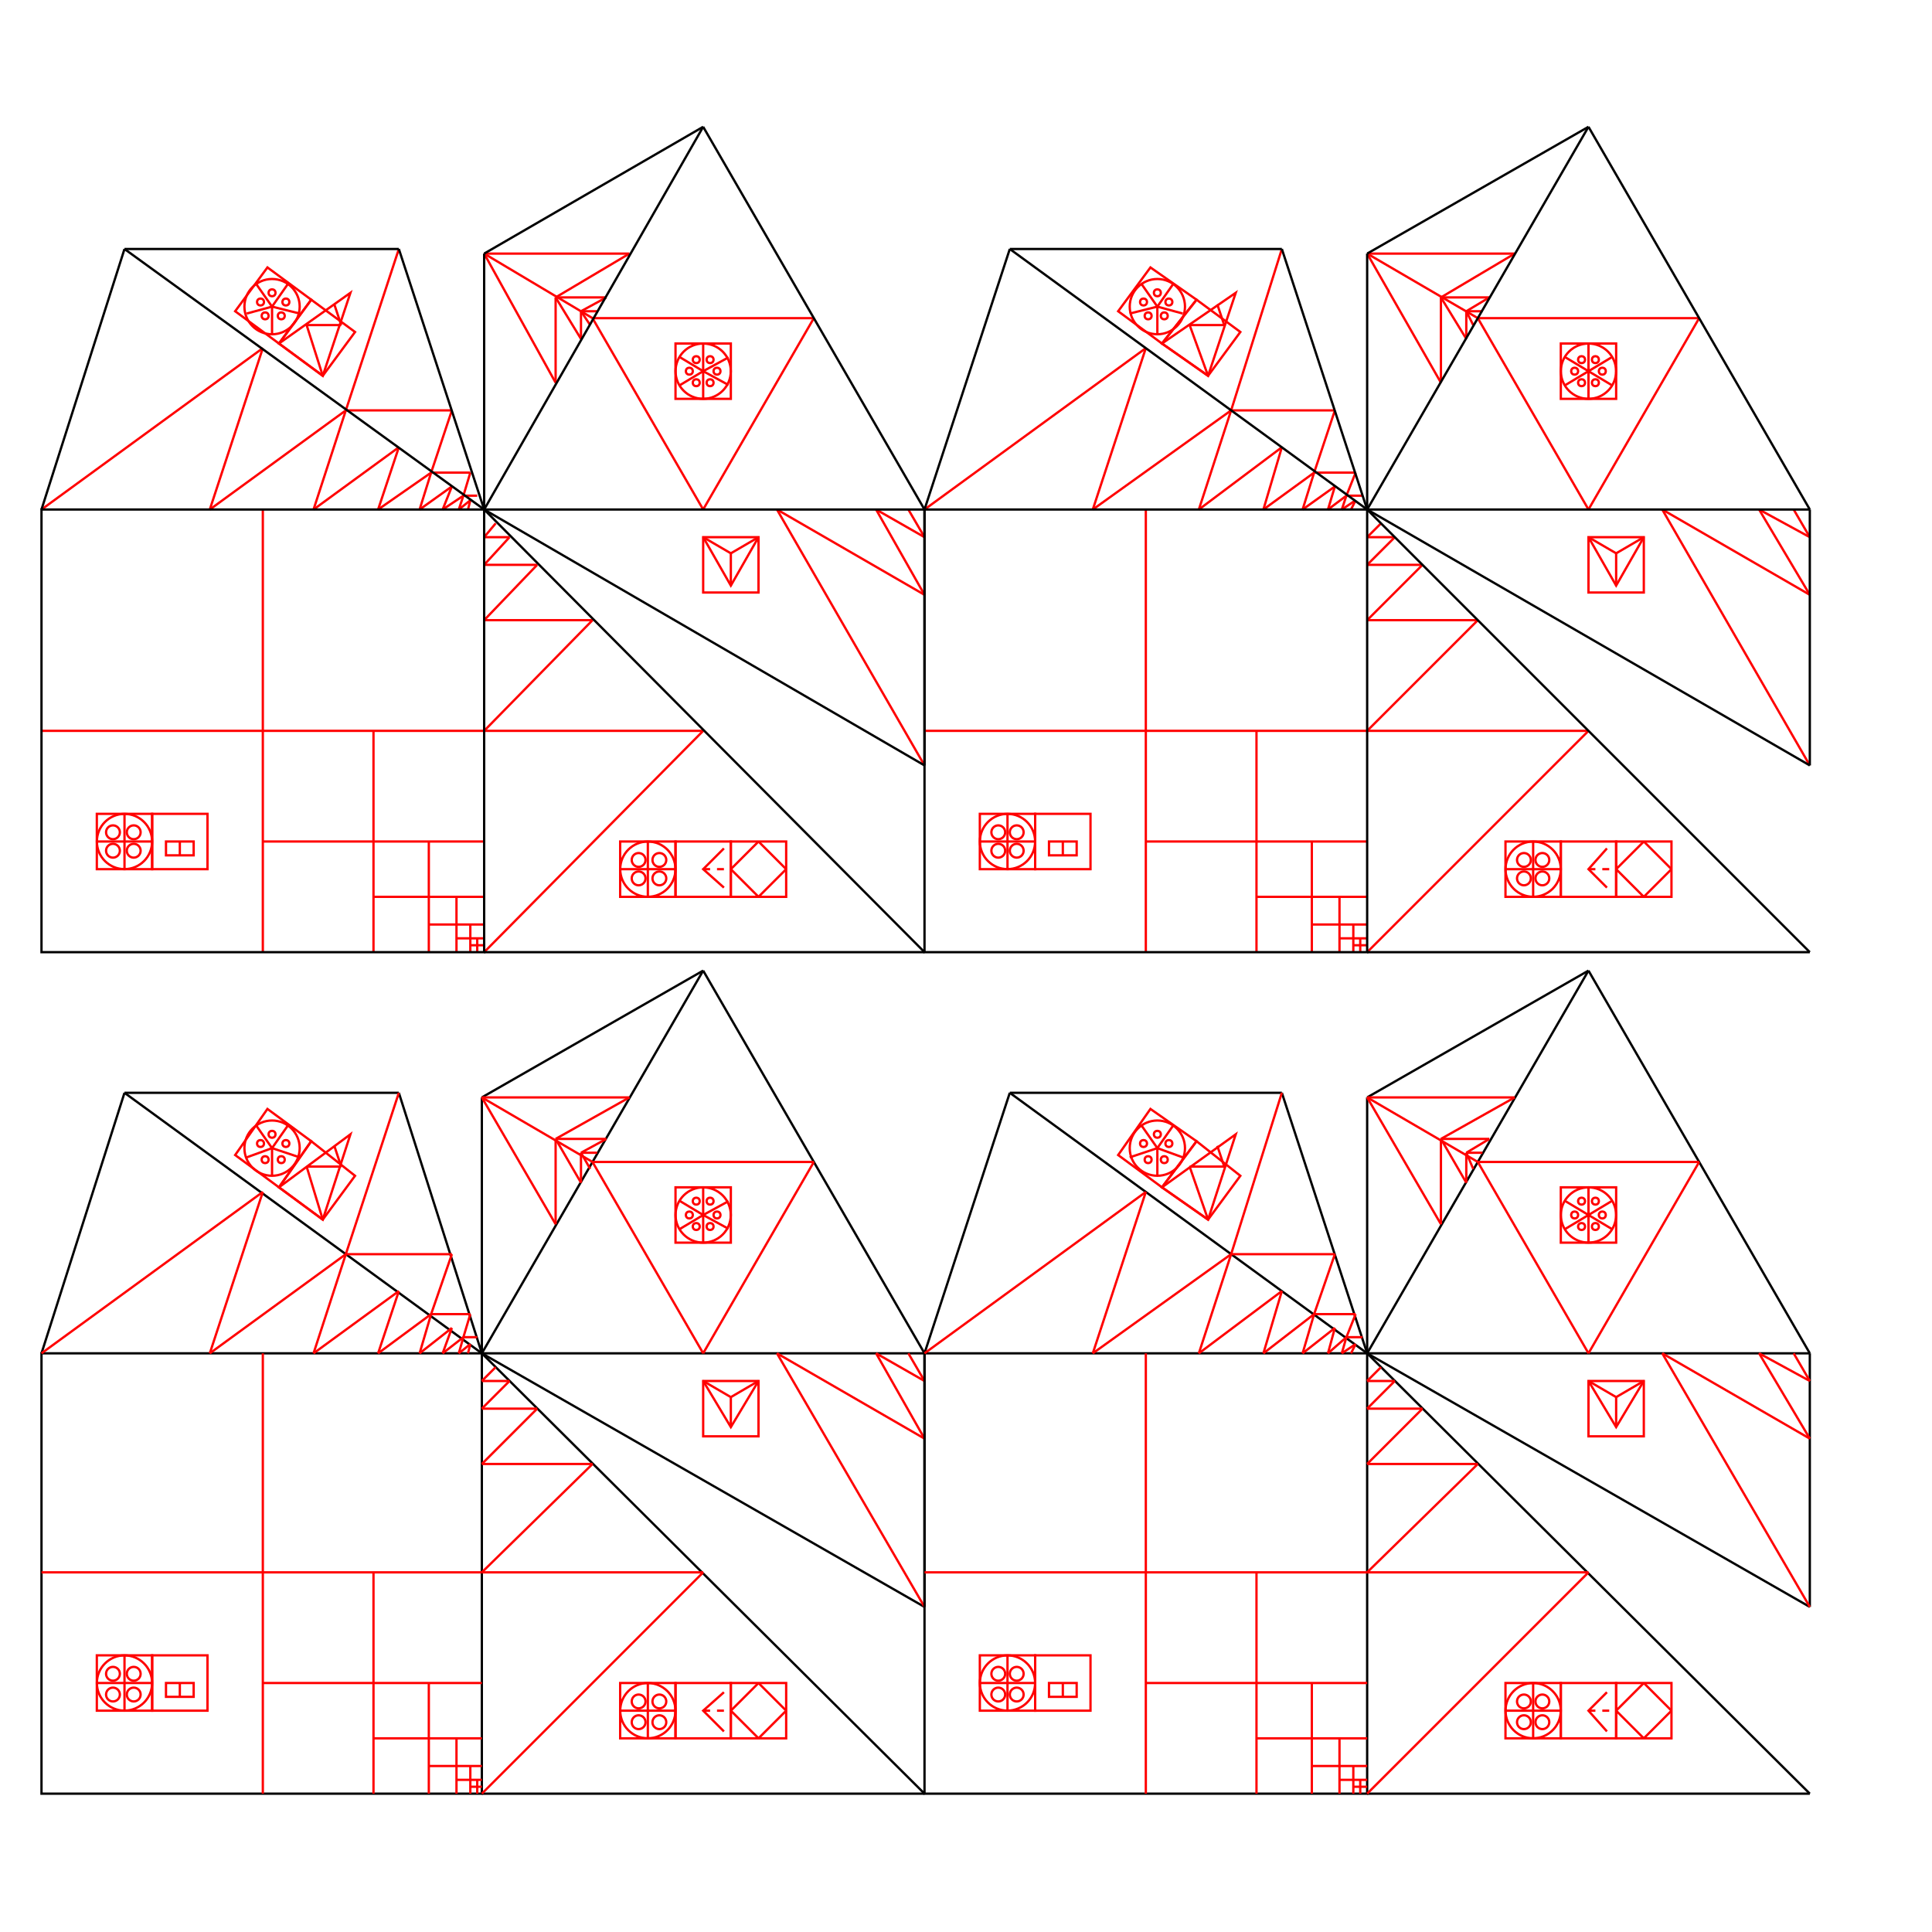 <svg width="838" height="838" viewbox = "0 0 838 838"  xmlns="http://www.w3.org/2000/svg">
<!--<json>{
  "glyph": "0331,0331,0332,0332,0332,0336,0336,0333,0333,0337,0337,0337,0211,0230,0322,0227,0336,0336,0336,0336,0336,0331,0331,0331,0337,0337,0337,0337,0337,0330,0330,0227,0320,0230,0331,0331,0333,0336,0336,0336,0336,0336,0330,0330,0330,0337,0337,0337,0337,0337,0333,0230,0322,0227,0330,0330,0336,0336,0336,0336,0336,0331,0331,0331,0337,0337,0337,0337,0337,0227,0320,0230,",
  "shapes": [
    "0220:0313,0304,0336,0332,0337,0342,0336,0333,0330,0334,0337,0342,0335,0336,0331,0332,0333,0336,0332,0337,0342,0336,0333,0334,0333,0337,0342,0335,0336,0331,0336,0332,0337,0342,0336,0333,0330,0334,0337,0342,0335,0336,0331,0336,0332,0337,0342,0336,0333,0330,0334,0337,0342,0335,0336,0331,0336,0332,0337,0342,0336,0333,0330,0334,0337,0342,0335,0336,0331,0337,0337,0337,0337,0337,0336,0336,0336,0336,0336,0336,0332,0337,0342,0336,0333,0334,0333,0337,0342,0335,0336,0331,0337,0337,0337,0337,0337,0337,0332,0336,0336,0336,0330,0336,0333,0330,0337,0336,0333,0337,01304,01313,0331,0331,0333,0333,0333,0333,0333,0336,0330,0337,0337,0337,0337,",
    "0221:0304,0334,0306,0336,0330,0335,0201,0335,0335,0201,0335,0335,0201,0335,0304,0335,0336,0330,0336,0331,0332,0330,0336,0333,0337,01306,0331,0331,0336,0332,0337,0337,0337,0333,0337,",
    "0222:0350,0335,0310,0336,0201,0334,0334,0334,0336,0201,0335,0335,0335,0336,0201,0334,0334,0334,0336,0201,0335,0335,0335,0336,0201,0334,0334,0334,0336,0201,0335,0335,0335,0336,0201,0334,0334,0334,0336,0201,0335,0335,0335,0336,0201,0334,0334,0330,0335,0337,0337,0337,0337,0337,0337,0337,0337,0337,0331,0304,0313,0336,0330,0333,0336,0331,0336,0331,0332,0336,0332,0337,01304,01350,01310,0331,0331,0332,0332,0332,0332,0330,0332,0336,0332,0337,0337,0337,0337,",
    "0223:0304,0335,0330,0334,0334,0306,0350,0335,0312,0336,0313,0337,0330,0334,0334,0334,0334,0313,0336,0330,0334,0334,0334,0334,0334,0334,0330,0335,0335,0335,0335,0312,0335,0312,0336,0313,0337,0201,0335,0335,0335,0335,0335,0312,0336,0201,0334,0334,0334,0334,0334,0336,0201,0335,0335,0335,0335,0335,0336,0201,0334,0334,0334,0334,0334,0334,0335,0336,0201,0331,0335,0334,0334,0337,0330,0335,0337,0331,0334,0337,0330,0335,0337,0331,0334,0337,0330,0334,0313,0336,0312,0337,0331,0334,0334,0334,0313,0304,0313,0336,0336,0330,0333,0333,0336,0331,0332,0336,0331,0337,01312,0331,0332,0332,0332,0332,0336,0330,0337,0337,0337,0337,",
    "0224:0304,0313,0335,0311,0305,0350,0330,0334,0334,0334,0334,0336,0330,0334,0334,0330,0335,0337,0335,0335,0335,0335,0336,0330,0335,0335,0335,0336,0201,0334,0334,0334,0336,0201,0335,0335,0335,0336,0201,0334,0334,0334,0336,0201,0335,0335,0335,0336,0201,0334,0334,0334,0336,0201,0335,0335,0335,0334,0330,0334,0337,0337,0337,0337,0337,0337,0336,0331,0334,0334,0334,0330,0335,0335,0337,0331,0335,0304,0337,0334,0313,0336,0336,0336,0333,0333,0333,0336,0330,0332,0337,0336,0336,0331,0332,0337,0337,01305,01311,0331,0332,0332,0332,0332,0336,0330,0336,0330,0332,0337,0337,0337,0337,0337,",
    "0225:0313,0304,0335,0305,0311,0334,0336,0330,0335,0337,0350,0335,0330,0335,0335,0335,0335,0330,0335,0335,0335,0336,0335,0201,0335,0335,0335,0335,0336,0201,0334,0334,0334,0334,0201,0335,0335,0335,0335,0336,0201,0334,0334,0334,0334,0201,0335,0335,0335,0335,0336,0201,0334,0334,0334,0334,0201,0335,0335,0335,0335,0336,0201,0334,0334,0334,0334,0201,0335,0335,0335,0335,0336,0201,0334,0334,0334,0334,0201,0335,0335,0335,0335,0336,0201,0334,0334,0334,0334,0201,0335,0335,0335,0335,0336,0201,0334,0334,0334,0337,0330,0337,0337,0337,0337,0337,0337,0337,0331,0304,0334,0313,",
    "0226:0313,0304,0335,0306,0350,0312,0330,0334,0334,0334,0334,0334,0336,0330,0334,0334,0330,0331,0334,0336,0342,0334,0334,0342,0330,0334,0336,0331,0342,0335,0335,0335,0335,0342,0334,0336,0342,0334,0334,0342,0330,0334,0336,0331,0342,0335,0335,0335,0335,0342,0334,0336,0342,0334,0334,0342,0334,0337,0330,0335,0337,0331,0334,0337,0330,0335,0337,0331,0313,0336,0312,0335,0337,0342,0330,0335,0335,0335,0337,0330,0335,0335,0335,0313,0337,0304,0313,",
    "0227:0331,0220,0333,0332,0222,0333,0330,0332,0335,0335,0332,0223,0335,0335,0221,0312,0336,0331,0306,0334,0313,0337,0330,0335,0304,0335,0335,0336,0312,0337,0313,0304,0330,0335,0330,0335,0330,0335,0330,0334,0331,0335,0330,0334,0334,0350,0310,0337,0335,0330,0336,0335,0304,0335,0306,0334,0330,0335,0335,0330,0335,0335,0330,0335,0335,0304,0334,0226,0335,0306,0350,0334,0312,0336,0330,0335,0335,0330,0331,0334,0334,0331,0337,0313,0304,0332,0225,0335,0305,0334,0311,0336,0330,0335,0350,0335,0337,0304,0334,0224,0335,0305,0350,0334,0311,0336,0330,0335,0335,0335,0335,0335,0304,0305,0330,0334,0334,0311,0337,0330,0335,0335,0304,0335,0313,",
    "0230:0331,0200,0335,0201,0334,0334,0350,0335,0310,0337,0201,0335,0304,0335,0336,0201,0335,0312,0336,0201,0335,0306,0350,0335,0313,0337,0201,0334,0313,0336,0312,0337,0304,0335,0335,0306,0334,0201,0335,0335,0342,0335,0350,0335,0312,0336,0201,0334,0334,0201,0335,0335,0335,0337,0313,0304,0335,0332,0335,0305,0334,0311,0336,0201,0335,0350,0335,0337,0342,0334,0336,0201,0335,0335,0201,0335,0335,0335,0337,0313,0304,0335,",
    "0231:0350,0310,0362,0203,0335,0335,0203,0335,0335,0335,0337,0203,0363,0324,0334,0334,0334,0336,0362,0203,0335,0334,0334,0337,0203,0334,0334,0334,0334,0335,0336,0203,0334,0337,0203,0363,0335,0320,0336,0331,0335,0335,0335,0337,0362,0203,0335,0335,0335,0336,0203,0335,0335,0203,0363,0331,0304,0335,0313,",
    "0232:0336,0336,0336,0336,0336,0362,0203,0337,0203,0306,0334,0337,0203,0335,0335,0203,0203,0334,0334,0203,0203,0335,0335,0203,0203,0334,0334,0203,0203,0335,0335,0203,0203,0334,0334,0203,0335,0203,0336,0336,0203,0304,0337,0337,0337,0337,0337,0364,",
    "0233:0336,0336,0362,0203,0336,0203,0334,0364,0337,0330,0335,0335,0337,0342,0336,0330,0332,0331,0337,0342,0336,0330,0334,0336,0362,0203,0337,0203,0335,0364,0335,0337,0337,0335,0335,",
    "0234:0336,0366,0330,0333,0333,0336,0331,0337,0367,0335,0335,0366,0331,0333,0333,0367,0335,0335,0337,",
    "0235:0313,0336,0314,0336,0313,0337,0234,0234,0234,0234,0314,0337,0313,",
    "0236:0336,0336,0336,0336,0347,0337,0337,0337,0337,",
    "0237:0246,0331,0332,0331,0246,0330,0333,0331,0331,0333,0246,0332,0330,",
    "0240:0304,0313,0200,0336,0332,0350,0335,0310,0337,0304,0313,",
    "0241:0350,0310,0336,0334,0304,0313,0333,0337,",
    "0242:0240,0240,0240,0240,0240,0240,0240,0240,0241,0241,0241,0241,0241,0241,0241,0241,",
    "0243:0306,0201,0335,0335,0201,0335,0335,0201,0336,0331,0335,",
    "0244:0305,0322,0311,0350,0362,0203,0335,0203,0335,0335,0335,0335,0203,0335,0203,0363,0320,0335,0335,0335,0335,0362,0203,0335,0203,0335,0335,0335,0335,0203,0335,0203,0354,0335,0335,0335,0335,",
    "0245:0326,0305,0350,0311,0362,0203,0335,0335,0203,0335,0335,0335,0203,0335,0335,0203,0363,0320,0335,0335,0335,0362,0203,0335,0335,0203,0335,0335,0335,0203,0335,0335,0203,0354,0335,0335,0335,",
    "0246:0306,0322,0362,0203,0334,0203,0334,0334,0203,0334,0203,0334,0363,0334,0325,0362,0203,0335,0203,0335,0335,0203,0335,0203,0363,0335,0335,0330,0326,0334,0362,0203,0335,0335,0203,0335,0203,0335,0335,0203,0363,0320,0335,0201,0335,0335,0201,0335,0201,0335,0335,0201,0334,0201,0335,0335,0201,0335,0201,0335,0333,0201,0335,0335,0201,0335,0201,0335,0335,0330,0331,0314,",
    "0247:0330,0336,0336,0336,0331,01300,01301,01302,01303,01304,01305,01306,01307,0337,0337,0337,0332,0336,0336,0336,0331,01310,01311,01312,01313,01314,01315,01316,01317,0337,0337,0337,0332,0336,0336,0336,0331,01320,01321,01322,01323,01324,01325,01326,01327,0337,0337,0337,0332,0336,0336,0336,0331,01330,01331,01332,01333,01334,01335,01336,01337,0337,0337,0337,0332,0336,0336,0336,0331,01340,01341,01342,01343,01344,01345,01346,01347,0337,0337,0337,0332,0336,0336,0336,0331,01350,01351,01352,01353,01354,01355,01356,01357,0337,0337,0337,0332,0336,0336,0336,0331,01360,01361,01362,01363,01364,01365,01366,01367,0337,0337,0337,0332,0336,0336,0336,0331,01370,01371,01372,01373,01374,01375,01376,01377,0337,0337,0337,0332,",
    "01220:0333,0200,0336,0330,0332,0336,0331,0333,0337,0220,0336,0331,0333,0337,0337,0320,",
    "01221:0333,0200,0336,0330,0332,0331,0336,0333,0330,0337,0221,0336,0331,0333,0337,0337,",
    "01222:0333,0200,0336,0330,0332,0336,0331,0333,0337,0332,0222,0333,0336,0333,0331,0337,0337,",
    "01223:0333,0200,0336,0336,0330,0332,0337,0223,0336,0331,0333,0337,0337,0320,",
    "01224:0333,0200,0336,0332,0330,0224,0333,0331,0337,",
    "01225:0333,0200,0336,0336,0332,0332,0330,0337,0225,0304,0333,0331,0336,0330,0337,0337,",
    "01226:0333,0200,0336,0330,0332,0332,0337,0226,0336,0331,0336,0333,0330,0333,0333,0331,0333,0337,0337,",
    "01227:0333,0200,0336,0330,0332,0210,0227,0211,0331,0333,0337,",
    "01230:0333,0200,0336,0330,0332,0336,0230,0337,0331,0333,0337,",
    "01231:0333,0200,0336,0330,0332,0336,0331,0332,0336,0330,0337,0231,0331,0333,0336,0331,0337,0337,0337,",
    "01232:0333,0200,0336,0330,0332,0331,0336,0330,0337,0232,0336,0330,0337,0333,0337,0331,",
    "01233:0333,0200,0336,0332,0336,0330,0337,0233,0336,0330,0333,0333,0337,0337,0331,",
    "01234:0333,0200,0336,0330,0332,0336,0331,0337,0234,0336,0330,0336,0330,0337,0337,0333,0337,0331,",
    "01235:0333,0200,0336,0332,0336,0330,0337,0235,0336,0330,0337,0333,0337,0331,",
    "01236:0333,0200,0336,0330,0332,0336,0342,0335,0342,0335,0342,0335,0342,0335,0337,0236,0331,0333,0337,",
    "01237:0333,0200,0336,0330,0332,0336,0237,0313,0337,0304,0313,0331,0333,0337,",
    "01240:0333,0200,0336,0330,0332,0336,0331,0333,0337,0240,0240,0241,0241,0336,0331,0333,0337,0337,",
    "01241:0333,0200,0336,0330,0332,0336,0331,0333,0337,0240,0240,0241,0241,0336,0330,0332,0336,0334,0330,0337,0201,0336,0336,0306,0350,0335,0335,0335,0336,0362,0203,0334,0334,0334,0334,0337,0203,0334,0334,0334,0334,0203,0334,0334,0334,0334,0336,0203,0363,0313,0304,0337,0337,0332,0337,0337,0331,0337,0333,",
    "01242:0333,0200,0242,",
    "01243:0333,0200,0336,0330,0332,0336,0331,0337,0306,0201,0335,0335,0201,0335,0335,0201,0335,0335,0313,0304,0336,0331,0333,0333,0337,0337,",
    "01244:0333,0200,0336,0330,0332,0336,0331,0337,0244,0313,0304,0336,0331,0337,0333,0337,",
    "01245:0333,0200,0336,0330,0332,0336,0331,0337,0245,0313,0304,0336,0331,0337,0333,0337,",
    "01246:0333,0200,0336,0330,0332,0336,0331,0246,0313,0331,0313,0304,0333,0333,0337,0337,",
    "01247:0247,0333,"
  ],
  "x0rel": 0.5,
  "y0rel": 0.5,
  "unitrel": 0.1,
  "theta0": -1.570796,
  "width": 838,
  "height": 838,
  "scale": 1,
  "backgroundimage": "",
  "style": {
    "color0": "black",
    "fill0": "black",
    "line0": 1,
    "color1": "black",
    "fill1": "black",
    "line1": 3,
    "color2": "red",
    "fill2": "red",
    "line2": 1,
    "color3": "#FF7900",
    "fill3": "#FF7900",
    "line3": 1,
    "color4": "yellow",
    "fill4": "yellow",
    "line4": 1,
    "color5": "#00ff00",
    "fill5": "#00ff00",
    "line5": 1,
    "color6": "blue",
    "fill6": "blue",
    "line6": 1,
    "color7": "#ff1493",
    "fill7": "#ff1493",
    "line7": 1
  },
  "controlbuttons": [
    196,
    197,
    198,
    232,
    233,
    200,
    201,
    202,
    203,
    204,
    208,
    209,
    210,
    211,
    212,
    213,
    214,
    215,
    216,
    217,
    218,
    219,
    220,
    221,
    222,
    223,
    225,
    227,
    129,
    128,
    146,
    149,
    147,
    145,
    150,
    154,
    155,
    157,
    159,
    164,
    165,
    16,
    8,
    17
  ]
}</json>-->	<path d = "M209 778 L209 587 L18 587 L18 778 L209 778 Z" stroke = "#000000" stroke-width = "1" fill = "none" />    <line x1="209" y1="778" x2="401" y2="778" style="stroke:#000000;stroke-width:1" />
    <line x1="401" y1="778" x2="209" y2="587" style="stroke:#000000;stroke-width:1" />
    <line x1="209" y1="587" x2="401" y2="587" style="stroke:#000000;stroke-width:1" />
    <line x1="401" y1="587" x2="401" y2="697" style="stroke:#000000;stroke-width:1" />
    <line x1="401" y1="697" x2="209" y2="587" style="stroke:#000000;stroke-width:1" />
    <line x1="209" y1="587" x2="305" y2="421" style="stroke:#000000;stroke-width:1" />
    <line x1="305" y1="421" x2="401" y2="587" style="stroke:#000000;stroke-width:1" />
    <line x1="305" y1="421" x2="209" y2="476" style="stroke:#000000;stroke-width:1" />
    <line x1="209" y1="476" x2="209" y2="587" style="stroke:#000000;stroke-width:1" />
    <line x1="18" y1="587" x2="54" y2="474" style="stroke:#000000;stroke-width:1" />
    <line x1="54" y1="474" x2="209" y2="587" style="stroke:#000000;stroke-width:1" />
    <line x1="54" y1="474" x2="173" y2="474" style="stroke:#000000;stroke-width:1" />
    <line x1="173" y1="474" x2="209" y2="587" style="stroke:#000000;stroke-width:1" />
    <line x1="114" y1="778" x2="114" y2="587" style="stroke:#ff0000;stroke-width:1" />
    <line x1="209" y1="682" x2="18" y2="682" style="stroke:#ff0000;stroke-width:1" />
    <line x1="162" y1="778" x2="162" y2="682" style="stroke:#ff0000;stroke-width:1" />
    <line x1="209" y1="730" x2="114" y2="730" style="stroke:#ff0000;stroke-width:1" />
    <line x1="186" y1="778" x2="186" y2="730" style="stroke:#ff0000;stroke-width:1" />
    <line x1="209" y1="754" x2="162" y2="754" style="stroke:#ff0000;stroke-width:1" />
    <line x1="198" y1="778" x2="198" y2="754" style="stroke:#ff0000;stroke-width:1" />
    <line x1="209" y1="766" x2="186" y2="766" style="stroke:#ff0000;stroke-width:1" />
    <line x1="204" y1="778" x2="204" y2="766" style="stroke:#ff0000;stroke-width:1" />
    <line x1="209" y1="772" x2="198" y2="772" style="stroke:#ff0000;stroke-width:1" />
    <line x1="207" y1="778" x2="207" y2="772" style="stroke:#ff0000;stroke-width:1" />
    <line x1="209" y1="775" x2="204" y2="775" style="stroke:#ff0000;stroke-width:1" />
	<path d = "M66 742 L66 718 L42 718 L42 742 L66 742 Z" stroke = "#ff0000" stroke-width = "1" fill = "none" /><circle cx="54" cy = "730" r = "11.985" stroke = "#ff0000" stroke-width = "1" fill = "none" />
    <line x1="54" y1="730" x2="54" y2="718" style="stroke:#ff0000;stroke-width:1" />
    <line x1="54" y1="730" x2="66" y2="730" style="stroke:#ff0000;stroke-width:1" />
    <line x1="54" y1="730" x2="54" y2="742" style="stroke:#ff0000;stroke-width:1" />
    <line x1="54" y1="730" x2="42" y2="730" style="stroke:#ff0000;stroke-width:1" />
<circle cx="49" cy = "726" r = "2.996" stroke = "#ff0000" stroke-width = "1" fill = "none" />
<circle cx="58" cy = "726" r = "2.996" stroke = "#ff0000" stroke-width = "1" fill = "none" />
<circle cx="58" cy = "735" r = "2.996" stroke = "#ff0000" stroke-width = "1" fill = "none" />
<circle cx="49" cy = "735" r = "2.996" stroke = "#ff0000" stroke-width = "1" fill = "none" />
	<path d = "M90 742 L90 718 L66 718 L66 742 L90 742 Z" stroke = "#ff0000" stroke-width = "1" fill = "none" />	<path d = "M84 736 L84 730 L78 730 L72 730 L72 736 L78 736 L84 736 Z" stroke = "#ff0000" stroke-width = "1" fill = "none" />    <line x1="78" y1="736" x2="78" y2="730" style="stroke:#ff0000;stroke-width:1" />
    <line x1="209" y1="778" x2="305" y2="682" style="stroke:#ff0000;stroke-width:1" />
    <line x1="305" y1="682" x2="209" y2="682" style="stroke:#ff0000;stroke-width:1" />
    <line x1="209" y1="682" x2="257" y2="635" style="stroke:#ff0000;stroke-width:1" />
    <line x1="257" y1="635" x2="209" y2="635" style="stroke:#ff0000;stroke-width:1" />
    <line x1="209" y1="635" x2="233" y2="611" style="stroke:#ff0000;stroke-width:1" />
    <line x1="233" y1="611" x2="209" y2="611" style="stroke:#ff0000;stroke-width:1" />
    <line x1="209" y1="611" x2="221" y2="599" style="stroke:#ff0000;stroke-width:1" />
    <line x1="221" y1="599" x2="209" y2="599" style="stroke:#ff0000;stroke-width:1" />
    <line x1="209" y1="599" x2="215" y2="593" style="stroke:#ff0000;stroke-width:1" />
	<path d = "M293 754 L293 730 L269 730 L269 754 L293 754 Z" stroke = "#ff0000" stroke-width = "1" fill = "none" /><circle cx="281" cy = "742" r = "11.985" stroke = "#ff0000" stroke-width = "1" fill = "none" />
    <line x1="281" y1="742" x2="281" y2="730" style="stroke:#ff0000;stroke-width:1" />
    <line x1="281" y1="742" x2="293" y2="742" style="stroke:#ff0000;stroke-width:1" />
    <line x1="281" y1="742" x2="281" y2="754" style="stroke:#ff0000;stroke-width:1" />
    <line x1="281" y1="742" x2="269" y2="742" style="stroke:#ff0000;stroke-width:1" />
<circle cx="277" cy = "738" r = "2.996" stroke = "#ff0000" stroke-width = "1" fill = "none" />
<circle cx="286" cy = "738" r = "2.996" stroke = "#ff0000" stroke-width = "1" fill = "none" />
<circle cx="286" cy = "747" r = "2.996" stroke = "#ff0000" stroke-width = "1" fill = "none" />
<circle cx="277" cy = "747" r = "2.996" stroke = "#ff0000" stroke-width = "1" fill = "none" />
	<path d = "M317 754 L317 730 L293 730 L293 754 L317 754 Z" stroke = "#ff0000" stroke-width = "1" fill = "none" />	<path d = "M314 734 L305 742 L314 751 " stroke = "#ff0000" stroke-width = "1" fill = "none" />    <line x1="305" y1="742" x2="308" y2="742" style="stroke:#ff0000;stroke-width:1" />
    <line x1="311" y1="742" x2="314" y2="742" style="stroke:#ff0000;stroke-width:1" />
	<path d = "M341 754 L341 730 L317 730 L317 754 L341 754 Z" stroke = "#ff0000" stroke-width = "1" fill = "none" />    <line x1="329" y1="754" x2="341" y2="742" style="stroke:#ff0000;stroke-width:1" />
    <line x1="341" y1="742" x2="329" y2="730" style="stroke:#ff0000;stroke-width:1" />
    <line x1="329" y1="730" x2="317" y2="742" style="stroke:#ff0000;stroke-width:1" />
    <line x1="317" y1="742" x2="329" y2="754" style="stroke:#ff0000;stroke-width:1" />
    <line x1="401" y1="697" x2="337" y2="587" style="stroke:#ff0000;stroke-width:1" />
    <line x1="337" y1="587" x2="401" y2="624" style="stroke:#ff0000;stroke-width:1" />
    <line x1="401" y1="624" x2="380" y2="587" style="stroke:#ff0000;stroke-width:1" />
    <line x1="380" y1="587" x2="401" y2="599" style="stroke:#ff0000;stroke-width:1" />
    <line x1="401" y1="599" x2="394" y2="587" style="stroke:#ff0000;stroke-width:1" />
	<path d = "M305 599 L305 623 L329 623 L329 599 L305 599 Z" stroke = "#ff0000" stroke-width = "1" fill = "none" />	<path d = "M305 599 L317 619 L329 599 " stroke = "#ff0000" stroke-width = "1" fill = "none" />    <line x1="317" y1="606" x2="317" y2="619" style="stroke:#ff0000;stroke-width:1" />
    <line x1="317" y1="606" x2="305" y2="599" style="stroke:#ff0000;stroke-width:1" />
    <line x1="317" y1="606" x2="329" y2="599" style="stroke:#ff0000;stroke-width:1" />
    <line x1="305" y1="587" x2="257" y2="504" style="stroke:#ff0000;stroke-width:1" />
    <line x1="257" y1="504" x2="353" y2="504" style="stroke:#ff0000;stroke-width:1" />
    <line x1="353" y1="504" x2="305" y2="587" style="stroke:#ff0000;stroke-width:1" />
	<path d = "M317 539 L317 515 L293 515 L293 539 L317 539 Z" stroke = "#ff0000" stroke-width = "1" fill = "none" />    <line x1="305" y1="527" x2="305" y2="515" style="stroke:#ff0000;stroke-width:1" />
    <line x1="305" y1="527" x2="316" y2="521" style="stroke:#ff0000;stroke-width:1" />
    <line x1="305" y1="527" x2="316" y2="533" style="stroke:#ff0000;stroke-width:1" />
    <line x1="305" y1="527" x2="305" y2="539" style="stroke:#ff0000;stroke-width:1" />
    <line x1="305" y1="527" x2="295" y2="533" style="stroke:#ff0000;stroke-width:1" />
<circle cx="305" cy = "527" r = "11.985" stroke = "#ff0000" stroke-width = "1" fill = "none" />
<circle cx="302" cy = "521" r = "1.498" stroke = "#ff0000" stroke-width = "1" fill = "none" />
<circle cx="308" cy = "521" r = "1.498" stroke = "#ff0000" stroke-width = "1" fill = "none" />
<circle cx="311" cy = "527" r = "1.498" stroke = "#ff0000" stroke-width = "1" fill = "none" />
<circle cx="308" cy = "532" r = "1.498" stroke = "#ff0000" stroke-width = "1" fill = "none" />
<circle cx="302" cy = "532" r = "1.498" stroke = "#ff0000" stroke-width = "1" fill = "none" />
    <line x1="305" y1="527" x2="295" y2="521" style="stroke:#ff0000;stroke-width:1" />
<circle cx="299" cy = "527" r = "1.498" stroke = "#ff0000" stroke-width = "1" fill = "none" />
    <line x1="209" y1="476" x2="241" y2="531" style="stroke:#ff0000;stroke-width:1" />
    <line x1="209" y1="476" x2="273" y2="476" style="stroke:#ff0000;stroke-width:1" />
    <line x1="241" y1="494" x2="273" y2="476" style="stroke:#ff0000;stroke-width:1" />
    <line x1="241" y1="494" x2="241" y2="531" style="stroke:#ff0000;stroke-width:1" />
    <line x1="241" y1="494" x2="252" y2="513" style="stroke:#ff0000;stroke-width:1" />
    <line x1="241" y1="494" x2="263" y2="494" style="stroke:#ff0000;stroke-width:1" />
    <line x1="252" y1="500" x2="263" y2="494" style="stroke:#ff0000;stroke-width:1" />
    <line x1="252" y1="500" x2="252" y2="513" style="stroke:#ff0000;stroke-width:1" />
    <line x1="252" y1="500" x2="256" y2="507" style="stroke:#ff0000;stroke-width:1" />
    <line x1="252" y1="500" x2="259" y2="500" style="stroke:#ff0000;stroke-width:1" />
    <line x1="209" y1="476" x2="257" y2="504" style="stroke:#ff0000;stroke-width:1" />
    <line x1="18" y1="587" x2="114" y2="517" style="stroke:#ff0000;stroke-width:1" />
    <line x1="114" y1="517" x2="91" y2="587" style="stroke:#ff0000;stroke-width:1" />
    <line x1="91" y1="587" x2="150" y2="544" style="stroke:#ff0000;stroke-width:1" />
    <line x1="150" y1="544" x2="136" y2="587" style="stroke:#ff0000;stroke-width:1" />
    <line x1="136" y1="587" x2="173" y2="560" style="stroke:#ff0000;stroke-width:1" />
    <line x1="173" y1="560" x2="164" y2="587" style="stroke:#ff0000;stroke-width:1" />
    <line x1="164" y1="587" x2="187" y2="570" style="stroke:#ff0000;stroke-width:1" />
    <line x1="187" y1="570" x2="182" y2="587" style="stroke:#ff0000;stroke-width:1" />
    <line x1="182" y1="587" x2="196" y2="576" style="stroke:#ff0000;stroke-width:1" />
    <line x1="196" y1="576" x2="192" y2="587" style="stroke:#ff0000;stroke-width:1" />
    <line x1="192" y1="587" x2="201" y2="580" style="stroke:#ff0000;stroke-width:1" />
    <line x1="201" y1="580" x2="199" y2="587" style="stroke:#ff0000;stroke-width:1" />
    <line x1="199" y1="587" x2="204" y2="583" style="stroke:#ff0000;stroke-width:1" />
    <line x1="204" y1="583" x2="203" y2="587" style="stroke:#ff0000;stroke-width:1" />
    <line x1="173" y1="474" x2="150" y2="544" style="stroke:#ff0000;stroke-width:1" />
    <line x1="150" y1="544" x2="196" y2="544" style="stroke:#ff0000;stroke-width:1" />
    <line x1="196" y1="544" x2="187" y2="570" style="stroke:#ff0000;stroke-width:1" />
    <line x1="187" y1="570" x2="204" y2="570" style="stroke:#ff0000;stroke-width:1" />
    <line x1="204" y1="570" x2="201" y2="580" style="stroke:#ff0000;stroke-width:1" />
    <line x1="201" y1="580" x2="207" y2="580" style="stroke:#ff0000;stroke-width:1" />
	<path d = "M121 515 L135 495 L116 481 L102 501 L121 515 Z" stroke = "#ff0000" stroke-width = "1" fill = "none" />    <line x1="118" y1="498" x2="125" y2="488" style="stroke:#ff0000;stroke-width:1" />
    <line x1="118" y1="498" x2="130" y2="502" style="stroke:#ff0000;stroke-width:1" />
    <line x1="118" y1="498" x2="118" y2="510" style="stroke:#ff0000;stroke-width:1" />
    <line x1="118" y1="498" x2="107" y2="502" style="stroke:#ff0000;stroke-width:1" />
    <line x1="118" y1="498" x2="111" y2="488" style="stroke:#ff0000;stroke-width:1" />
<circle cx="118" cy = "498" r = "11.985" stroke = "#ff0000" stroke-width = "1" fill = "none" />
<circle cx="124" cy = "496" r = "1.498" stroke = "#ff0000" stroke-width = "1" fill = "none" />
<circle cx="122" cy = "503" r = "1.498" stroke = "#ff0000" stroke-width = "1" fill = "none" />
<circle cx="115" cy = "503" r = "1.498" stroke = "#ff0000" stroke-width = "1" fill = "none" />
<circle cx="113" cy = "496" r = "1.498" stroke = "#ff0000" stroke-width = "1" fill = "none" />
<circle cx="118" cy = "492" r = "1.498" stroke = "#ff0000" stroke-width = "1" fill = "none" />
	<path d = "M140 529 L154 510 L135 495 L121 515 L140 529 Z" stroke = "#ff0000" stroke-width = "1" fill = "none" />	<path d = "M140 529 L152 492 L121 515 L140 529 Z" stroke = "#ff0000" stroke-width = "1" fill = "none" />    <line x1="140" y1="529" x2="133" y2="506" style="stroke:#ff0000;stroke-width:1" />
    <line x1="133" y1="506" x2="148" y2="506" style="stroke:#ff0000;stroke-width:1" />
    <line x1="148" y1="506" x2="145" y2="497" style="stroke:#ff0000;stroke-width:1" />
    <line x1="114" y1="413" x2="114" y2="221" style="stroke:#ff0000;stroke-width:1" />
    <line x1="210" y1="317" x2="18" y2="317" style="stroke:#ff0000;stroke-width:1" />
    <line x1="162" y1="413" x2="162" y2="317" style="stroke:#ff0000;stroke-width:1" />
    <line x1="210" y1="365" x2="114" y2="365" style="stroke:#ff0000;stroke-width:1" />
    <line x1="186" y1="413" x2="186" y2="365" style="stroke:#ff0000;stroke-width:1" />
    <line x1="210" y1="389" x2="162" y2="389" style="stroke:#ff0000;stroke-width:1" />
    <line x1="198" y1="413" x2="198" y2="389" style="stroke:#ff0000;stroke-width:1" />
    <line x1="210" y1="401" x2="186" y2="401" style="stroke:#ff0000;stroke-width:1" />
    <line x1="204" y1="413" x2="204" y2="401" style="stroke:#ff0000;stroke-width:1" />
    <line x1="210" y1="407" x2="198" y2="407" style="stroke:#ff0000;stroke-width:1" />
    <line x1="207" y1="413" x2="207" y2="407" style="stroke:#ff0000;stroke-width:1" />
    <line x1="210" y1="410" x2="204" y2="410" style="stroke:#ff0000;stroke-width:1" />
	<path d = "M66 377 L66 353 L42 353 L42 377 L66 377 Z" stroke = "#ff0000" stroke-width = "1" fill = "none" /><circle cx="54" cy = "365" r = "11.985" stroke = "#ff0000" stroke-width = "1" fill = "none" />
    <line x1="54" y1="365" x2="54" y2="353" style="stroke:#ff0000;stroke-width:1" />
    <line x1="54" y1="365" x2="66" y2="365" style="stroke:#ff0000;stroke-width:1" />
    <line x1="54" y1="365" x2="54" y2="377" style="stroke:#ff0000;stroke-width:1" />
    <line x1="54" y1="365" x2="42" y2="365" style="stroke:#ff0000;stroke-width:1" />
<circle cx="49" cy = "361" r = "2.996" stroke = "#ff0000" stroke-width = "1" fill = "none" />
<circle cx="58" cy = "361" r = "2.996" stroke = "#ff0000" stroke-width = "1" fill = "none" />
<circle cx="58" cy = "369" r = "2.996" stroke = "#ff0000" stroke-width = "1" fill = "none" />
<circle cx="49" cy = "369" r = "2.996" stroke = "#ff0000" stroke-width = "1" fill = "none" />
	<path d = "M90 377 L90 353 L66 353 L66 377 L90 377 Z" stroke = "#ff0000" stroke-width = "1" fill = "none" />	<path d = "M84 371 L84 365 L78 365 L72 365 L72 371 L78 371 L84 371 Z" stroke = "#ff0000" stroke-width = "1" fill = "none" />    <line x1="78" y1="371" x2="78" y2="365" style="stroke:#ff0000;stroke-width:1" />
    <line x1="210" y1="413" x2="305" y2="317" style="stroke:#ff0000;stroke-width:1" />
    <line x1="305" y1="317" x2="210" y2="317" style="stroke:#ff0000;stroke-width:1" />
    <line x1="210" y1="317" x2="257" y2="269" style="stroke:#ff0000;stroke-width:1" />
    <line x1="257" y1="269" x2="210" y2="269" style="stroke:#ff0000;stroke-width:1" />
    <line x1="210" y1="269" x2="233" y2="245" style="stroke:#ff0000;stroke-width:1" />
    <line x1="233" y1="245" x2="210" y2="245" style="stroke:#ff0000;stroke-width:1" />
    <line x1="210" y1="245" x2="221" y2="233" style="stroke:#ff0000;stroke-width:1" />
    <line x1="221" y1="233" x2="210" y2="233" style="stroke:#ff0000;stroke-width:1" />
    <line x1="210" y1="233" x2="215" y2="227" style="stroke:#ff0000;stroke-width:1" />
	<path d = "M293 389 L293 365 L269 365 L269 389 L293 389 Z" stroke = "#ff0000" stroke-width = "1" fill = "none" /><circle cx="281" cy = "377" r = "11.985" stroke = "#ff0000" stroke-width = "1" fill = "none" />
    <line x1="281" y1="377" x2="281" y2="365" style="stroke:#ff0000;stroke-width:1" />
    <line x1="281" y1="377" x2="293" y2="377" style="stroke:#ff0000;stroke-width:1" />
    <line x1="281" y1="377" x2="281" y2="389" style="stroke:#ff0000;stroke-width:1" />
    <line x1="281" y1="377" x2="269" y2="377" style="stroke:#ff0000;stroke-width:1" />
<circle cx="277" cy = "373" r = "2.996" stroke = "#ff0000" stroke-width = "1" fill = "none" />
<circle cx="286" cy = "373" r = "2.996" stroke = "#ff0000" stroke-width = "1" fill = "none" />
<circle cx="286" cy = "381" r = "2.996" stroke = "#ff0000" stroke-width = "1" fill = "none" />
<circle cx="277" cy = "381" r = "2.996" stroke = "#ff0000" stroke-width = "1" fill = "none" />
	<path d = "M317 389 L317 365 L293 365 L293 389 L317 389 Z" stroke = "#ff0000" stroke-width = "1" fill = "none" />	<path d = "M314 368 L305 377 L314 385 " stroke = "#ff0000" stroke-width = "1" fill = "none" />    <line x1="305" y1="377" x2="308" y2="377" style="stroke:#ff0000;stroke-width:1" />
    <line x1="311" y1="377" x2="314" y2="377" style="stroke:#ff0000;stroke-width:1" />
	<path d = "M341 389 L341 365 L317 365 L317 389 L341 389 Z" stroke = "#ff0000" stroke-width = "1" fill = "none" />    <line x1="329" y1="389" x2="341" y2="377" style="stroke:#ff0000;stroke-width:1" />
    <line x1="341" y1="377" x2="329" y2="365" style="stroke:#ff0000;stroke-width:1" />
    <line x1="329" y1="365" x2="317" y2="377" style="stroke:#ff0000;stroke-width:1" />
    <line x1="317" y1="377" x2="329" y2="389" style="stroke:#ff0000;stroke-width:1" />
    <line x1="401" y1="332" x2="337" y2="221" style="stroke:#ff0000;stroke-width:1" />
    <line x1="337" y1="221" x2="401" y2="258" style="stroke:#ff0000;stroke-width:1" />
    <line x1="401" y1="258" x2="380" y2="221" style="stroke:#ff0000;stroke-width:1" />
    <line x1="380" y1="221" x2="401" y2="233" style="stroke:#ff0000;stroke-width:1" />
    <line x1="401" y1="233" x2="394" y2="221" style="stroke:#ff0000;stroke-width:1" />
	<path d = "M305 233 L305 257 L329 257 L329 233 L305 233 Z" stroke = "#ff0000" stroke-width = "1" fill = "none" />	<path d = "M305 233 L317 254 L329 233 " stroke = "#ff0000" stroke-width = "1" fill = "none" />    <line x1="317" y1="240" x2="317" y2="254" style="stroke:#ff0000;stroke-width:1" />
    <line x1="317" y1="240" x2="305" y2="233" style="stroke:#ff0000;stroke-width:1" />
    <line x1="317" y1="240" x2="329" y2="233" style="stroke:#ff0000;stroke-width:1" />
    <line x1="305" y1="221" x2="257" y2="138" style="stroke:#ff0000;stroke-width:1" />
    <line x1="257" y1="138" x2="353" y2="138" style="stroke:#ff0000;stroke-width:1" />
    <line x1="353" y1="138" x2="305" y2="221" style="stroke:#ff0000;stroke-width:1" />
	<path d = "M317 173 L317 149 L293 149 L293 173 L317 173 Z" stroke = "#ff0000" stroke-width = "1" fill = "none" />    <line x1="305" y1="161" x2="305" y2="149" style="stroke:#ff0000;stroke-width:1" />
    <line x1="305" y1="161" x2="316" y2="155" style="stroke:#ff0000;stroke-width:1" />
    <line x1="305" y1="161" x2="316" y2="167" style="stroke:#ff0000;stroke-width:1" />
    <line x1="305" y1="161" x2="305" y2="173" style="stroke:#ff0000;stroke-width:1" />
    <line x1="305" y1="161" x2="295" y2="167" style="stroke:#ff0000;stroke-width:1" />
<circle cx="305" cy = "161" r = "11.985" stroke = "#ff0000" stroke-width = "1" fill = "none" />
<circle cx="302" cy = "156" r = "1.498" stroke = "#ff0000" stroke-width = "1" fill = "none" />
<circle cx="308" cy = "156" r = "1.498" stroke = "#ff0000" stroke-width = "1" fill = "none" />
<circle cx="311" cy = "161" r = "1.498" stroke = "#ff0000" stroke-width = "1" fill = "none" />
<circle cx="308" cy = "166" r = "1.498" stroke = "#ff0000" stroke-width = "1" fill = "none" />
<circle cx="302" cy = "166" r = "1.498" stroke = "#ff0000" stroke-width = "1" fill = "none" />
    <line x1="305" y1="161" x2="295" y2="155" style="stroke:#ff0000;stroke-width:1" />
<circle cx="299" cy = "161" r = "1.498" stroke = "#ff0000" stroke-width = "1" fill = "none" />
    <line x1="210" y1="110" x2="241" y2="166" style="stroke:#ff0000;stroke-width:1" />
    <line x1="210" y1="110" x2="273" y2="110" style="stroke:#ff0000;stroke-width:1" />
    <line x1="241" y1="129" x2="273" y2="110" style="stroke:#ff0000;stroke-width:1" />
    <line x1="241" y1="129" x2="241" y2="166" style="stroke:#ff0000;stroke-width:1" />
    <line x1="241" y1="129" x2="252" y2="147" style="stroke:#ff0000;stroke-width:1" />
    <line x1="241" y1="129" x2="263" y2="129" style="stroke:#ff0000;stroke-width:1" />
    <line x1="252" y1="135" x2="263" y2="129" style="stroke:#ff0000;stroke-width:1" />
    <line x1="252" y1="135" x2="252" y2="147" style="stroke:#ff0000;stroke-width:1" />
    <line x1="252" y1="135" x2="256" y2="141" style="stroke:#ff0000;stroke-width:1" />
    <line x1="252" y1="135" x2="259" y2="135" style="stroke:#ff0000;stroke-width:1" />
    <line x1="210" y1="110" x2="257" y2="138" style="stroke:#ff0000;stroke-width:1" />
    <line x1="18" y1="221" x2="114" y2="151" style="stroke:#ff0000;stroke-width:1" />
    <line x1="114" y1="151" x2="91" y2="221" style="stroke:#ff0000;stroke-width:1" />
    <line x1="91" y1="221" x2="150" y2="178" style="stroke:#ff0000;stroke-width:1" />
    <line x1="150" y1="178" x2="136" y2="221" style="stroke:#ff0000;stroke-width:1" />
    <line x1="136" y1="221" x2="173" y2="194" style="stroke:#ff0000;stroke-width:1" />
    <line x1="173" y1="194" x2="164" y2="221" style="stroke:#ff0000;stroke-width:1" />
    <line x1="164" y1="221" x2="187" y2="205" style="stroke:#ff0000;stroke-width:1" />
    <line x1="187" y1="205" x2="182" y2="221" style="stroke:#ff0000;stroke-width:1" />
    <line x1="182" y1="221" x2="196" y2="211" style="stroke:#ff0000;stroke-width:1" />
    <line x1="196" y1="211" x2="192" y2="221" style="stroke:#ff0000;stroke-width:1" />
    <line x1="192" y1="221" x2="201" y2="215" style="stroke:#ff0000;stroke-width:1" />
    <line x1="201" y1="215" x2="199" y2="221" style="stroke:#ff0000;stroke-width:1" />
    <line x1="199" y1="221" x2="204" y2="217" style="stroke:#ff0000;stroke-width:1" />
    <line x1="204" y1="217" x2="203" y2="221" style="stroke:#ff0000;stroke-width:1" />
    <line x1="173" y1="108" x2="150" y2="178" style="stroke:#ff0000;stroke-width:1" />
    <line x1="150" y1="178" x2="196" y2="178" style="stroke:#ff0000;stroke-width:1" />
    <line x1="196" y1="178" x2="187" y2="205" style="stroke:#ff0000;stroke-width:1" />
    <line x1="187" y1="205" x2="204" y2="205" style="stroke:#ff0000;stroke-width:1" />
    <line x1="204" y1="205" x2="201" y2="215" style="stroke:#ff0000;stroke-width:1" />
    <line x1="201" y1="215" x2="207" y2="215" style="stroke:#ff0000;stroke-width:1" />
	<path d = "M121 149 L135 130 L116 116 L102 135 L121 149 Z" stroke = "#ff0000" stroke-width = "1" fill = "none" />    <line x1="118" y1="133" x2="125" y2="123" style="stroke:#ff0000;stroke-width:1" />
    <line x1="118" y1="133" x2="130" y2="136" style="stroke:#ff0000;stroke-width:1" />
    <line x1="118" y1="133" x2="118" y2="145" style="stroke:#ff0000;stroke-width:1" />
    <line x1="118" y1="133" x2="107" y2="136" style="stroke:#ff0000;stroke-width:1" />
    <line x1="118" y1="133" x2="111" y2="123" style="stroke:#ff0000;stroke-width:1" />
<circle cx="118" cy = "133" r = "11.985" stroke = "#ff0000" stroke-width = "1" fill = "none" />
<circle cx="124" cy = "131" r = "1.498" stroke = "#ff0000" stroke-width = "1" fill = "none" />
<circle cx="122" cy = "137" r = "1.498" stroke = "#ff0000" stroke-width = "1" fill = "none" />
<circle cx="115" cy = "137" r = "1.498" stroke = "#ff0000" stroke-width = "1" fill = "none" />
<circle cx="113" cy = "131" r = "1.498" stroke = "#ff0000" stroke-width = "1" fill = "none" />
<circle cx="118" cy = "127" r = "1.498" stroke = "#ff0000" stroke-width = "1" fill = "none" />
	<path d = "M140 163 L154 144 L135 130 L121 149 L140 163 Z" stroke = "#ff0000" stroke-width = "1" fill = "none" />	<path d = "M140 163 L152 127 L121 149 L140 163 Z" stroke = "#ff0000" stroke-width = "1" fill = "none" />    <line x1="140" y1="163" x2="133" y2="141" style="stroke:#ff0000;stroke-width:1" />
    <line x1="133" y1="141" x2="148" y2="141" style="stroke:#ff0000;stroke-width:1" />
    <line x1="148" y1="141" x2="145" y2="132" style="stroke:#ff0000;stroke-width:1" />
	<path d = "M210 413 L210 221 L18 221 L18 413 L210 413 Z" stroke = "#000000" stroke-width = "1" fill = "none" />    <line x1="210" y1="413" x2="401" y2="413" style="stroke:#000000;stroke-width:1" />
    <line x1="401" y1="413" x2="210" y2="221" style="stroke:#000000;stroke-width:1" />
    <line x1="210" y1="221" x2="401" y2="221" style="stroke:#000000;stroke-width:1" />
    <line x1="401" y1="221" x2="401" y2="332" style="stroke:#000000;stroke-width:1" />
    <line x1="401" y1="332" x2="210" y2="221" style="stroke:#000000;stroke-width:1" />
    <line x1="210" y1="221" x2="305" y2="55" style="stroke:#000000;stroke-width:1" />
    <line x1="305" y1="55" x2="401" y2="221" style="stroke:#000000;stroke-width:1" />
    <line x1="305" y1="55" x2="210" y2="110" style="stroke:#000000;stroke-width:1" />
    <line x1="210" y1="110" x2="210" y2="221" style="stroke:#000000;stroke-width:1" />
    <line x1="18" y1="221" x2="54" y2="108" style="stroke:#000000;stroke-width:1" />
    <line x1="54" y1="108" x2="210" y2="221" style="stroke:#000000;stroke-width:1" />
    <line x1="54" y1="108" x2="173" y2="108" style="stroke:#000000;stroke-width:1" />
    <line x1="173" y1="108" x2="210" y2="221" style="stroke:#000000;stroke-width:1" />
	<path d = "M593 778 L593 587 L401 587 L401 778 L593 778 Z" stroke = "#000000" stroke-width = "1" fill = "none" />    <line x1="593" y1="778" x2="785" y2="778" style="stroke:#000000;stroke-width:1" />
    <line x1="785" y1="778" x2="593" y2="587" style="stroke:#000000;stroke-width:1" />
    <line x1="593" y1="587" x2="785" y2="587" style="stroke:#000000;stroke-width:1" />
    <line x1="785" y1="587" x2="785" y2="697" style="stroke:#000000;stroke-width:1" />
    <line x1="785" y1="697" x2="593" y2="587" style="stroke:#000000;stroke-width:1" />
    <line x1="593" y1="587" x2="689" y2="421" style="stroke:#000000;stroke-width:1" />
    <line x1="689" y1="421" x2="785" y2="587" style="stroke:#000000;stroke-width:1" />
    <line x1="689" y1="421" x2="593" y2="476" style="stroke:#000000;stroke-width:1" />
    <line x1="593" y1="476" x2="593" y2="587" style="stroke:#000000;stroke-width:1" />
    <line x1="401" y1="587" x2="438" y2="474" style="stroke:#000000;stroke-width:1" />
    <line x1="438" y1="474" x2="593" y2="587" style="stroke:#000000;stroke-width:1" />
    <line x1="438" y1="474" x2="556" y2="474" style="stroke:#000000;stroke-width:1" />
    <line x1="556" y1="474" x2="593" y2="587" style="stroke:#000000;stroke-width:1" />
    <line x1="497" y1="778" x2="497" y2="587" style="stroke:#ff0000;stroke-width:1" />
    <line x1="593" y1="682" x2="401" y2="682" style="stroke:#ff0000;stroke-width:1" />
    <line x1="545" y1="778" x2="545" y2="682" style="stroke:#ff0000;stroke-width:1" />
    <line x1="593" y1="730" x2="497" y2="730" style="stroke:#ff0000;stroke-width:1" />
    <line x1="569" y1="778" x2="569" y2="730" style="stroke:#ff0000;stroke-width:1" />
    <line x1="593" y1="754" x2="545" y2="754" style="stroke:#ff0000;stroke-width:1" />
    <line x1="581" y1="778" x2="581" y2="754" style="stroke:#ff0000;stroke-width:1" />
    <line x1="593" y1="766" x2="569" y2="766" style="stroke:#ff0000;stroke-width:1" />
    <line x1="587" y1="778" x2="587" y2="766" style="stroke:#ff0000;stroke-width:1" />
    <line x1="593" y1="772" x2="581" y2="772" style="stroke:#ff0000;stroke-width:1" />
    <line x1="590" y1="778" x2="590" y2="772" style="stroke:#ff0000;stroke-width:1" />
    <line x1="593" y1="775" x2="587" y2="775" style="stroke:#ff0000;stroke-width:1" />
	<path d = "M449 742 L449 718 L425 718 L425 742 L449 742 Z" stroke = "#ff0000" stroke-width = "1" fill = "none" /><circle cx="437" cy = "730" r = "11.985" stroke = "#ff0000" stroke-width = "1" fill = "none" />
    <line x1="437" y1="730" x2="437" y2="718" style="stroke:#ff0000;stroke-width:1" />
    <line x1="437" y1="730" x2="449" y2="730" style="stroke:#ff0000;stroke-width:1" />
    <line x1="437" y1="730" x2="437" y2="742" style="stroke:#ff0000;stroke-width:1" />
    <line x1="437" y1="730" x2="425" y2="730" style="stroke:#ff0000;stroke-width:1" />
<circle cx="433" cy = "726" r = "2.996" stroke = "#ff0000" stroke-width = "1" fill = "none" />
<circle cx="441" cy = "726" r = "2.996" stroke = "#ff0000" stroke-width = "1" fill = "none" />
<circle cx="441" cy = "735" r = "2.996" stroke = "#ff0000" stroke-width = "1" fill = "none" />
<circle cx="433" cy = "735" r = "2.996" stroke = "#ff0000" stroke-width = "1" fill = "none" />
	<path d = "M473 742 L473 718 L449 718 L449 742 L473 742 Z" stroke = "#ff0000" stroke-width = "1" fill = "none" />	<path d = "M467 736 L467 730 L461 730 L455 730 L455 736 L461 736 L467 736 Z" stroke = "#ff0000" stroke-width = "1" fill = "none" />    <line x1="461" y1="736" x2="461" y2="730" style="stroke:#ff0000;stroke-width:1" />
    <line x1="593" y1="778" x2="689" y2="682" style="stroke:#ff0000;stroke-width:1" />
    <line x1="689" y1="682" x2="593" y2="682" style="stroke:#ff0000;stroke-width:1" />
    <line x1="593" y1="682" x2="641" y2="635" style="stroke:#ff0000;stroke-width:1" />
    <line x1="641" y1="635" x2="593" y2="635" style="stroke:#ff0000;stroke-width:1" />
    <line x1="593" y1="635" x2="617" y2="611" style="stroke:#ff0000;stroke-width:1" />
    <line x1="617" y1="611" x2="593" y2="611" style="stroke:#ff0000;stroke-width:1" />
    <line x1="593" y1="611" x2="605" y2="599" style="stroke:#ff0000;stroke-width:1" />
    <line x1="605" y1="599" x2="593" y2="599" style="stroke:#ff0000;stroke-width:1" />
    <line x1="593" y1="599" x2="599" y2="593" style="stroke:#ff0000;stroke-width:1" />
	<path d = "M677 754 L677 730 L653 730 L653 754 L677 754 Z" stroke = "#ff0000" stroke-width = "1" fill = "none" /><circle cx="665" cy = "742" r = "11.985" stroke = "#ff0000" stroke-width = "1" fill = "none" />
    <line x1="665" y1="742" x2="665" y2="730" style="stroke:#ff0000;stroke-width:1" />
    <line x1="665" y1="742" x2="677" y2="742" style="stroke:#ff0000;stroke-width:1" />
    <line x1="665" y1="742" x2="665" y2="754" style="stroke:#ff0000;stroke-width:1" />
    <line x1="665" y1="742" x2="653" y2="742" style="stroke:#ff0000;stroke-width:1" />
<circle cx="661" cy = "738" r = "2.996" stroke = "#ff0000" stroke-width = "1" fill = "none" />
<circle cx="669" cy = "738" r = "2.996" stroke = "#ff0000" stroke-width = "1" fill = "none" />
<circle cx="669" cy = "747" r = "2.996" stroke = "#ff0000" stroke-width = "1" fill = "none" />
<circle cx="661" cy = "747" r = "2.996" stroke = "#ff0000" stroke-width = "1" fill = "none" />
	<path d = "M701 754 L701 730 L677 730 L677 754 L701 754 Z" stroke = "#ff0000" stroke-width = "1" fill = "none" />	<path d = "M697 734 L689 742 L697 751 " stroke = "#ff0000" stroke-width = "1" fill = "none" />    <line x1="689" y1="742" x2="692" y2="742" style="stroke:#ff0000;stroke-width:1" />
    <line x1="695" y1="742" x2="698" y2="742" style="stroke:#ff0000;stroke-width:1" />
	<path d = "M725 754 L725 730 L701 730 L701 754 L725 754 Z" stroke = "#ff0000" stroke-width = "1" fill = "none" />    <line x1="713" y1="754" x2="725" y2="742" style="stroke:#ff0000;stroke-width:1" />
    <line x1="725" y1="742" x2="713" y2="730" style="stroke:#ff0000;stroke-width:1" />
    <line x1="713" y1="730" x2="701" y2="742" style="stroke:#ff0000;stroke-width:1" />
    <line x1="701" y1="742" x2="713" y2="754" style="stroke:#ff0000;stroke-width:1" />
    <line x1="785" y1="697" x2="721" y2="587" style="stroke:#ff0000;stroke-width:1" />
    <line x1="721" y1="587" x2="785" y2="624" style="stroke:#ff0000;stroke-width:1" />
    <line x1="785" y1="624" x2="763" y2="587" style="stroke:#ff0000;stroke-width:1" />
    <line x1="763" y1="587" x2="785" y2="599" style="stroke:#ff0000;stroke-width:1" />
    <line x1="785" y1="599" x2="778" y2="587" style="stroke:#ff0000;stroke-width:1" />
	<path d = "M689 599 L689 623 L713 623 L713 599 L689 599 Z" stroke = "#ff0000" stroke-width = "1" fill = "none" />	<path d = "M689 599 L701 619 L713 599 " stroke = "#ff0000" stroke-width = "1" fill = "none" />    <line x1="701" y1="606" x2="701" y2="619" style="stroke:#ff0000;stroke-width:1" />
    <line x1="701" y1="606" x2="689" y2="599" style="stroke:#ff0000;stroke-width:1" />
    <line x1="701" y1="606" x2="713" y2="599" style="stroke:#ff0000;stroke-width:1" />
    <line x1="689" y1="587" x2="641" y2="504" style="stroke:#ff0000;stroke-width:1" />
    <line x1="641" y1="504" x2="737" y2="504" style="stroke:#ff0000;stroke-width:1" />
    <line x1="737" y1="504" x2="689" y2="587" style="stroke:#ff0000;stroke-width:1" />
	<path d = "M701 539 L701 515 L677 515 L677 539 L701 539 Z" stroke = "#ff0000" stroke-width = "1" fill = "none" />    <line x1="689" y1="527" x2="689" y2="515" style="stroke:#ff0000;stroke-width:1" />
    <line x1="689" y1="527" x2="699" y2="521" style="stroke:#ff0000;stroke-width:1" />
    <line x1="689" y1="527" x2="699" y2="533" style="stroke:#ff0000;stroke-width:1" />
    <line x1="689" y1="527" x2="689" y2="539" style="stroke:#ff0000;stroke-width:1" />
    <line x1="689" y1="527" x2="679" y2="533" style="stroke:#ff0000;stroke-width:1" />
<circle cx="689" cy = "527" r = "11.985" stroke = "#ff0000" stroke-width = "1" fill = "none" />
<circle cx="686" cy = "521" r = "1.498" stroke = "#ff0000" stroke-width = "1" fill = "none" />
<circle cx="692" cy = "521" r = "1.498" stroke = "#ff0000" stroke-width = "1" fill = "none" />
<circle cx="695" cy = "527" r = "1.498" stroke = "#ff0000" stroke-width = "1" fill = "none" />
<circle cx="692" cy = "532" r = "1.498" stroke = "#ff0000" stroke-width = "1" fill = "none" />
<circle cx="686" cy = "532" r = "1.498" stroke = "#ff0000" stroke-width = "1" fill = "none" />
    <line x1="689" y1="527" x2="679" y2="521" style="stroke:#ff0000;stroke-width:1" />
<circle cx="683" cy = "527" r = "1.498" stroke = "#ff0000" stroke-width = "1" fill = "none" />
    <line x1="593" y1="476" x2="625" y2="531" style="stroke:#ff0000;stroke-width:1" />
    <line x1="593" y1="476" x2="657" y2="476" style="stroke:#ff0000;stroke-width:1" />
    <line x1="625" y1="494" x2="657" y2="476" style="stroke:#ff0000;stroke-width:1" />
    <line x1="625" y1="494" x2="625" y2="531" style="stroke:#ff0000;stroke-width:1" />
    <line x1="625" y1="494" x2="636" y2="513" style="stroke:#ff0000;stroke-width:1" />
    <line x1="625" y1="494" x2="646" y2="494" style="stroke:#ff0000;stroke-width:1" />
    <line x1="636" y1="500" x2="646" y2="494" style="stroke:#ff0000;stroke-width:1" />
    <line x1="636" y1="500" x2="636" y2="513" style="stroke:#ff0000;stroke-width:1" />
    <line x1="636" y1="500" x2="639" y2="507" style="stroke:#ff0000;stroke-width:1" />
    <line x1="636" y1="500" x2="643" y2="500" style="stroke:#ff0000;stroke-width:1" />
    <line x1="593" y1="476" x2="641" y2="504" style="stroke:#ff0000;stroke-width:1" />
    <line x1="401" y1="587" x2="497" y2="517" style="stroke:#ff0000;stroke-width:1" />
    <line x1="497" y1="517" x2="474" y2="587" style="stroke:#ff0000;stroke-width:1" />
    <line x1="474" y1="587" x2="534" y2="544" style="stroke:#ff0000;stroke-width:1" />
    <line x1="534" y1="544" x2="520" y2="587" style="stroke:#ff0000;stroke-width:1" />
    <line x1="520" y1="587" x2="556" y2="560" style="stroke:#ff0000;stroke-width:1" />
    <line x1="556" y1="560" x2="548" y2="587" style="stroke:#ff0000;stroke-width:1" />
    <line x1="548" y1="587" x2="570" y2="570" style="stroke:#ff0000;stroke-width:1" />
    <line x1="570" y1="570" x2="565" y2="587" style="stroke:#ff0000;stroke-width:1" />
    <line x1="565" y1="587" x2="579" y2="576" style="stroke:#ff0000;stroke-width:1" />
    <line x1="579" y1="576" x2="576" y2="587" style="stroke:#ff0000;stroke-width:1" />
    <line x1="576" y1="587" x2="584" y2="580" style="stroke:#ff0000;stroke-width:1" />
    <line x1="584" y1="580" x2="582" y2="587" style="stroke:#ff0000;stroke-width:1" />
    <line x1="582" y1="587" x2="588" y2="583" style="stroke:#ff0000;stroke-width:1" />
    <line x1="588" y1="583" x2="586" y2="587" style="stroke:#ff0000;stroke-width:1" />
    <line x1="556" y1="474" x2="534" y2="544" style="stroke:#ff0000;stroke-width:1" />
    <line x1="534" y1="544" x2="579" y2="544" style="stroke:#ff0000;stroke-width:1" />
    <line x1="579" y1="544" x2="570" y2="570" style="stroke:#ff0000;stroke-width:1" />
    <line x1="570" y1="570" x2="588" y2="570" style="stroke:#ff0000;stroke-width:1" />
    <line x1="588" y1="570" x2="584" y2="580" style="stroke:#ff0000;stroke-width:1" />
    <line x1="584" y1="580" x2="591" y2="580" style="stroke:#ff0000;stroke-width:1" />
	<path d = "M504 515 L519 495 L499 481 L485 501 L504 515 Z" stroke = "#ff0000" stroke-width = "1" fill = "none" />    <line x1="502" y1="498" x2="509" y2="488" style="stroke:#ff0000;stroke-width:1" />
    <line x1="502" y1="498" x2="513" y2="502" style="stroke:#ff0000;stroke-width:1" />
    <line x1="502" y1="498" x2="502" y2="510" style="stroke:#ff0000;stroke-width:1" />
    <line x1="502" y1="498" x2="490" y2="502" style="stroke:#ff0000;stroke-width:1" />
    <line x1="502" y1="498" x2="495" y2="488" style="stroke:#ff0000;stroke-width:1" />
<circle cx="502" cy = "498" r = "11.985" stroke = "#ff0000" stroke-width = "1" fill = "none" />
<circle cx="507" cy = "496" r = "1.498" stroke = "#ff0000" stroke-width = "1" fill = "none" />
<circle cx="505" cy = "503" r = "1.498" stroke = "#ff0000" stroke-width = "1" fill = "none" />
<circle cx="498" cy = "503" r = "1.498" stroke = "#ff0000" stroke-width = "1" fill = "none" />
<circle cx="496" cy = "496" r = "1.498" stroke = "#ff0000" stroke-width = "1" fill = "none" />
<circle cx="502" cy = "492" r = "1.498" stroke = "#ff0000" stroke-width = "1" fill = "none" />
	<path d = "M524 529 L538 510 L519 495 L504 515 L524 529 Z" stroke = "#ff0000" stroke-width = "1" fill = "none" />	<path d = "M524 529 L536 492 L504 515 L524 529 Z" stroke = "#ff0000" stroke-width = "1" fill = "none" />    <line x1="524" y1="529" x2="516" y2="506" style="stroke:#ff0000;stroke-width:1" />
    <line x1="516" y1="506" x2="531" y2="506" style="stroke:#ff0000;stroke-width:1" />
    <line x1="531" y1="506" x2="528" y2="497" style="stroke:#ff0000;stroke-width:1" />
    <line x1="497" y1="413" x2="497" y2="221" style="stroke:#ff0000;stroke-width:1" />
    <line x1="593" y1="317" x2="401" y2="317" style="stroke:#ff0000;stroke-width:1" />
    <line x1="545" y1="413" x2="545" y2="317" style="stroke:#ff0000;stroke-width:1" />
    <line x1="593" y1="365" x2="497" y2="365" style="stroke:#ff0000;stroke-width:1" />
    <line x1="569" y1="413" x2="569" y2="365" style="stroke:#ff0000;stroke-width:1" />
    <line x1="593" y1="389" x2="545" y2="389" style="stroke:#ff0000;stroke-width:1" />
    <line x1="581" y1="413" x2="581" y2="389" style="stroke:#ff0000;stroke-width:1" />
    <line x1="593" y1="401" x2="569" y2="401" style="stroke:#ff0000;stroke-width:1" />
    <line x1="587" y1="413" x2="587" y2="401" style="stroke:#ff0000;stroke-width:1" />
    <line x1="593" y1="407" x2="581" y2="407" style="stroke:#ff0000;stroke-width:1" />
    <line x1="590" y1="413" x2="590" y2="407" style="stroke:#ff0000;stroke-width:1" />
    <line x1="593" y1="410" x2="587" y2="410" style="stroke:#ff0000;stroke-width:1" />
	<path d = "M449 377 L449 353 L425 353 L425 377 L449 377 Z" stroke = "#ff0000" stroke-width = "1" fill = "none" /><circle cx="437" cy = "365" r = "11.985" stroke = "#ff0000" stroke-width = "1" fill = "none" />
    <line x1="437" y1="365" x2="437" y2="353" style="stroke:#ff0000;stroke-width:1" />
    <line x1="437" y1="365" x2="449" y2="365" style="stroke:#ff0000;stroke-width:1" />
    <line x1="437" y1="365" x2="437" y2="377" style="stroke:#ff0000;stroke-width:1" />
    <line x1="437" y1="365" x2="425" y2="365" style="stroke:#ff0000;stroke-width:1" />
<circle cx="433" cy = "361" r = "2.996" stroke = "#ff0000" stroke-width = "1" fill = "none" />
<circle cx="441" cy = "361" r = "2.996" stroke = "#ff0000" stroke-width = "1" fill = "none" />
<circle cx="441" cy = "369" r = "2.996" stroke = "#ff0000" stroke-width = "1" fill = "none" />
<circle cx="433" cy = "369" r = "2.996" stroke = "#ff0000" stroke-width = "1" fill = "none" />
	<path d = "M473 377 L473 353 L449 353 L449 377 L473 377 Z" stroke = "#ff0000" stroke-width = "1" fill = "none" />	<path d = "M467 371 L467 365 L461 365 L455 365 L455 371 L461 371 L467 371 Z" stroke = "#ff0000" stroke-width = "1" fill = "none" />    <line x1="461" y1="371" x2="461" y2="365" style="stroke:#ff0000;stroke-width:1" />
    <line x1="593" y1="413" x2="689" y2="317" style="stroke:#ff0000;stroke-width:1" />
    <line x1="689" y1="317" x2="593" y2="317" style="stroke:#ff0000;stroke-width:1" />
    <line x1="593" y1="317" x2="641" y2="269" style="stroke:#ff0000;stroke-width:1" />
    <line x1="641" y1="269" x2="593" y2="269" style="stroke:#ff0000;stroke-width:1" />
    <line x1="593" y1="269" x2="617" y2="245" style="stroke:#ff0000;stroke-width:1" />
    <line x1="617" y1="245" x2="593" y2="245" style="stroke:#ff0000;stroke-width:1" />
    <line x1="593" y1="245" x2="605" y2="233" style="stroke:#ff0000;stroke-width:1" />
    <line x1="605" y1="233" x2="593" y2="233" style="stroke:#ff0000;stroke-width:1" />
    <line x1="593" y1="233" x2="599" y2="227" style="stroke:#ff0000;stroke-width:1" />
	<path d = "M677 389 L677 365 L653 365 L653 389 L677 389 Z" stroke = "#ff0000" stroke-width = "1" fill = "none" /><circle cx="665" cy = "377" r = "11.985" stroke = "#ff0000" stroke-width = "1" fill = "none" />
    <line x1="665" y1="377" x2="665" y2="365" style="stroke:#ff0000;stroke-width:1" />
    <line x1="665" y1="377" x2="677" y2="377" style="stroke:#ff0000;stroke-width:1" />
    <line x1="665" y1="377" x2="665" y2="389" style="stroke:#ff0000;stroke-width:1" />
    <line x1="665" y1="377" x2="653" y2="377" style="stroke:#ff0000;stroke-width:1" />
<circle cx="661" cy = "373" r = "2.996" stroke = "#ff0000" stroke-width = "1" fill = "none" />
<circle cx="669" cy = "373" r = "2.996" stroke = "#ff0000" stroke-width = "1" fill = "none" />
<circle cx="669" cy = "381" r = "2.996" stroke = "#ff0000" stroke-width = "1" fill = "none" />
<circle cx="661" cy = "381" r = "2.996" stroke = "#ff0000" stroke-width = "1" fill = "none" />
	<path d = "M701 389 L701 365 L677 365 L677 389 L701 389 Z" stroke = "#ff0000" stroke-width = "1" fill = "none" />	<path d = "M697 368 L689 377 L697 385 " stroke = "#ff0000" stroke-width = "1" fill = "none" />    <line x1="689" y1="377" x2="692" y2="377" style="stroke:#ff0000;stroke-width:1" />
    <line x1="695" y1="377" x2="698" y2="377" style="stroke:#ff0000;stroke-width:1" />
	<path d = "M725 389 L725 365 L701 365 L701 389 L725 389 Z" stroke = "#ff0000" stroke-width = "1" fill = "none" />    <line x1="713" y1="389" x2="725" y2="377" style="stroke:#ff0000;stroke-width:1" />
    <line x1="725" y1="377" x2="713" y2="365" style="stroke:#ff0000;stroke-width:1" />
    <line x1="713" y1="365" x2="701" y2="377" style="stroke:#ff0000;stroke-width:1" />
    <line x1="701" y1="377" x2="713" y2="389" style="stroke:#ff0000;stroke-width:1" />
    <line x1="785" y1="332" x2="721" y2="221" style="stroke:#ff0000;stroke-width:1" />
    <line x1="721" y1="221" x2="785" y2="258" style="stroke:#ff0000;stroke-width:1" />
    <line x1="785" y1="258" x2="763" y2="221" style="stroke:#ff0000;stroke-width:1" />
    <line x1="763" y1="221" x2="785" y2="233" style="stroke:#ff0000;stroke-width:1" />
    <line x1="785" y1="233" x2="778" y2="221" style="stroke:#ff0000;stroke-width:1" />
	<path d = "M689 233 L689 257 L713 257 L713 233 L689 233 Z" stroke = "#ff0000" stroke-width = "1" fill = "none" />	<path d = "M689 233 L701 254 L713 233 " stroke = "#ff0000" stroke-width = "1" fill = "none" />    <line x1="701" y1="240" x2="701" y2="254" style="stroke:#ff0000;stroke-width:1" />
    <line x1="701" y1="240" x2="689" y2="233" style="stroke:#ff0000;stroke-width:1" />
    <line x1="701" y1="240" x2="713" y2="233" style="stroke:#ff0000;stroke-width:1" />
    <line x1="689" y1="221" x2="641" y2="138" style="stroke:#ff0000;stroke-width:1" />
    <line x1="641" y1="138" x2="737" y2="138" style="stroke:#ff0000;stroke-width:1" />
    <line x1="737" y1="138" x2="689" y2="221" style="stroke:#ff0000;stroke-width:1" />
	<path d = "M701 173 L701 149 L677 149 L677 173 L701 173 Z" stroke = "#ff0000" stroke-width = "1" fill = "none" />    <line x1="689" y1="161" x2="689" y2="149" style="stroke:#ff0000;stroke-width:1" />
    <line x1="689" y1="161" x2="699" y2="155" style="stroke:#ff0000;stroke-width:1" />
    <line x1="689" y1="161" x2="699" y2="167" style="stroke:#ff0000;stroke-width:1" />
    <line x1="689" y1="161" x2="689" y2="173" style="stroke:#ff0000;stroke-width:1" />
    <line x1="689" y1="161" x2="679" y2="167" style="stroke:#ff0000;stroke-width:1" />
<circle cx="689" cy = "161" r = "11.985" stroke = "#ff0000" stroke-width = "1" fill = "none" />
<circle cx="686" cy = "156" r = "1.498" stroke = "#ff0000" stroke-width = "1" fill = "none" />
<circle cx="692" cy = "156" r = "1.498" stroke = "#ff0000" stroke-width = "1" fill = "none" />
<circle cx="695" cy = "161" r = "1.498" stroke = "#ff0000" stroke-width = "1" fill = "none" />
<circle cx="692" cy = "166" r = "1.498" stroke = "#ff0000" stroke-width = "1" fill = "none" />
<circle cx="686" cy = "166" r = "1.498" stroke = "#ff0000" stroke-width = "1" fill = "none" />
    <line x1="689" y1="161" x2="679" y2="155" style="stroke:#ff0000;stroke-width:1" />
<circle cx="683" cy = "161" r = "1.498" stroke = "#ff0000" stroke-width = "1" fill = "none" />
    <line x1="593" y1="110" x2="625" y2="166" style="stroke:#ff0000;stroke-width:1" />
    <line x1="593" y1="110" x2="657" y2="110" style="stroke:#ff0000;stroke-width:1" />
    <line x1="625" y1="129" x2="657" y2="110" style="stroke:#ff0000;stroke-width:1" />
    <line x1="625" y1="129" x2="625" y2="166" style="stroke:#ff0000;stroke-width:1" />
    <line x1="625" y1="129" x2="636" y2="147" style="stroke:#ff0000;stroke-width:1" />
    <line x1="625" y1="129" x2="646" y2="129" style="stroke:#ff0000;stroke-width:1" />
    <line x1="636" y1="135" x2="646" y2="129" style="stroke:#ff0000;stroke-width:1" />
    <line x1="636" y1="135" x2="636" y2="147" style="stroke:#ff0000;stroke-width:1" />
    <line x1="636" y1="135" x2="639" y2="141" style="stroke:#ff0000;stroke-width:1" />
    <line x1="636" y1="135" x2="643" y2="135" style="stroke:#ff0000;stroke-width:1" />
    <line x1="593" y1="110" x2="641" y2="138" style="stroke:#ff0000;stroke-width:1" />
    <line x1="401" y1="221" x2="497" y2="151" style="stroke:#ff0000;stroke-width:1" />
    <line x1="497" y1="151" x2="474" y2="221" style="stroke:#ff0000;stroke-width:1" />
    <line x1="474" y1="221" x2="534" y2="178" style="stroke:#ff0000;stroke-width:1" />
    <line x1="534" y1="178" x2="520" y2="221" style="stroke:#ff0000;stroke-width:1" />
    <line x1="520" y1="221" x2="556" y2="194" style="stroke:#ff0000;stroke-width:1" />
    <line x1="556" y1="194" x2="548" y2="221" style="stroke:#ff0000;stroke-width:1" />
    <line x1="548" y1="221" x2="570" y2="205" style="stroke:#ff0000;stroke-width:1" />
    <line x1="570" y1="205" x2="565" y2="221" style="stroke:#ff0000;stroke-width:1" />
    <line x1="565" y1="221" x2="579" y2="211" style="stroke:#ff0000;stroke-width:1" />
    <line x1="579" y1="211" x2="576" y2="221" style="stroke:#ff0000;stroke-width:1" />
    <line x1="576" y1="221" x2="584" y2="215" style="stroke:#ff0000;stroke-width:1" />
    <line x1="584" y1="215" x2="582" y2="221" style="stroke:#ff0000;stroke-width:1" />
    <line x1="582" y1="221" x2="588" y2="217" style="stroke:#ff0000;stroke-width:1" />
    <line x1="588" y1="217" x2="586" y2="221" style="stroke:#ff0000;stroke-width:1" />
    <line x1="556" y1="108" x2="534" y2="178" style="stroke:#ff0000;stroke-width:1" />
    <line x1="534" y1="178" x2="579" y2="178" style="stroke:#ff0000;stroke-width:1" />
    <line x1="579" y1="178" x2="570" y2="205" style="stroke:#ff0000;stroke-width:1" />
    <line x1="570" y1="205" x2="588" y2="205" style="stroke:#ff0000;stroke-width:1" />
    <line x1="588" y1="205" x2="584" y2="215" style="stroke:#ff0000;stroke-width:1" />
    <line x1="584" y1="215" x2="591" y2="215" style="stroke:#ff0000;stroke-width:1" />
	<path d = "M504 149 L519 130 L499 116 L485 135 L504 149 Z" stroke = "#ff0000" stroke-width = "1" fill = "none" />    <line x1="502" y1="133" x2="509" y2="123" style="stroke:#ff0000;stroke-width:1" />
    <line x1="502" y1="133" x2="513" y2="136" style="stroke:#ff0000;stroke-width:1" />
    <line x1="502" y1="133" x2="502" y2="145" style="stroke:#ff0000;stroke-width:1" />
    <line x1="502" y1="133" x2="490" y2="136" style="stroke:#ff0000;stroke-width:1" />
    <line x1="502" y1="133" x2="495" y2="123" style="stroke:#ff0000;stroke-width:1" />
<circle cx="502" cy = "133" r = "11.985" stroke = "#ff0000" stroke-width = "1" fill = "none" />
<circle cx="507" cy = "131" r = "1.498" stroke = "#ff0000" stroke-width = "1" fill = "none" />
<circle cx="505" cy = "137" r = "1.498" stroke = "#ff0000" stroke-width = "1" fill = "none" />
<circle cx="498" cy = "137" r = "1.498" stroke = "#ff0000" stroke-width = "1" fill = "none" />
<circle cx="496" cy = "131" r = "1.498" stroke = "#ff0000" stroke-width = "1" fill = "none" />
<circle cx="502" cy = "127" r = "1.498" stroke = "#ff0000" stroke-width = "1" fill = "none" />
	<path d = "M524 163 L538 144 L519 130 L504 149 L524 163 Z" stroke = "#ff0000" stroke-width = "1" fill = "none" />	<path d = "M524 163 L536 127 L504 149 L524 163 Z" stroke = "#ff0000" stroke-width = "1" fill = "none" />    <line x1="524" y1="163" x2="516" y2="141" style="stroke:#ff0000;stroke-width:1" />
    <line x1="516" y1="141" x2="531" y2="141" style="stroke:#ff0000;stroke-width:1" />
    <line x1="531" y1="141" x2="528" y2="132" style="stroke:#ff0000;stroke-width:1" />
	<path d = "M593 413 L593 221 L401 221 L401 413 L593 413 Z" stroke = "#000000" stroke-width = "1" fill = "none" />    <line x1="593" y1="413" x2="785" y2="413" style="stroke:#000000;stroke-width:1" />
    <line x1="785" y1="413" x2="593" y2="221" style="stroke:#000000;stroke-width:1" />
    <line x1="593" y1="221" x2="785" y2="221" style="stroke:#000000;stroke-width:1" />
    <line x1="785" y1="221" x2="785" y2="332" style="stroke:#000000;stroke-width:1" />
    <line x1="785" y1="332" x2="593" y2="221" style="stroke:#000000;stroke-width:1" />
    <line x1="593" y1="221" x2="689" y2="55" style="stroke:#000000;stroke-width:1" />
    <line x1="689" y1="55" x2="785" y2="221" style="stroke:#000000;stroke-width:1" />
    <line x1="689" y1="55" x2="593" y2="110" style="stroke:#000000;stroke-width:1" />
    <line x1="593" y1="110" x2="593" y2="221" style="stroke:#000000;stroke-width:1" />
    <line x1="401" y1="221" x2="438" y2="108" style="stroke:#000000;stroke-width:1" />
    <line x1="438" y1="108" x2="593" y2="221" style="stroke:#000000;stroke-width:1" />
    <line x1="438" y1="108" x2="556" y2="108" style="stroke:#000000;stroke-width:1" />
    <line x1="556" y1="108" x2="593" y2="221" style="stroke:#000000;stroke-width:1" />
</svg>